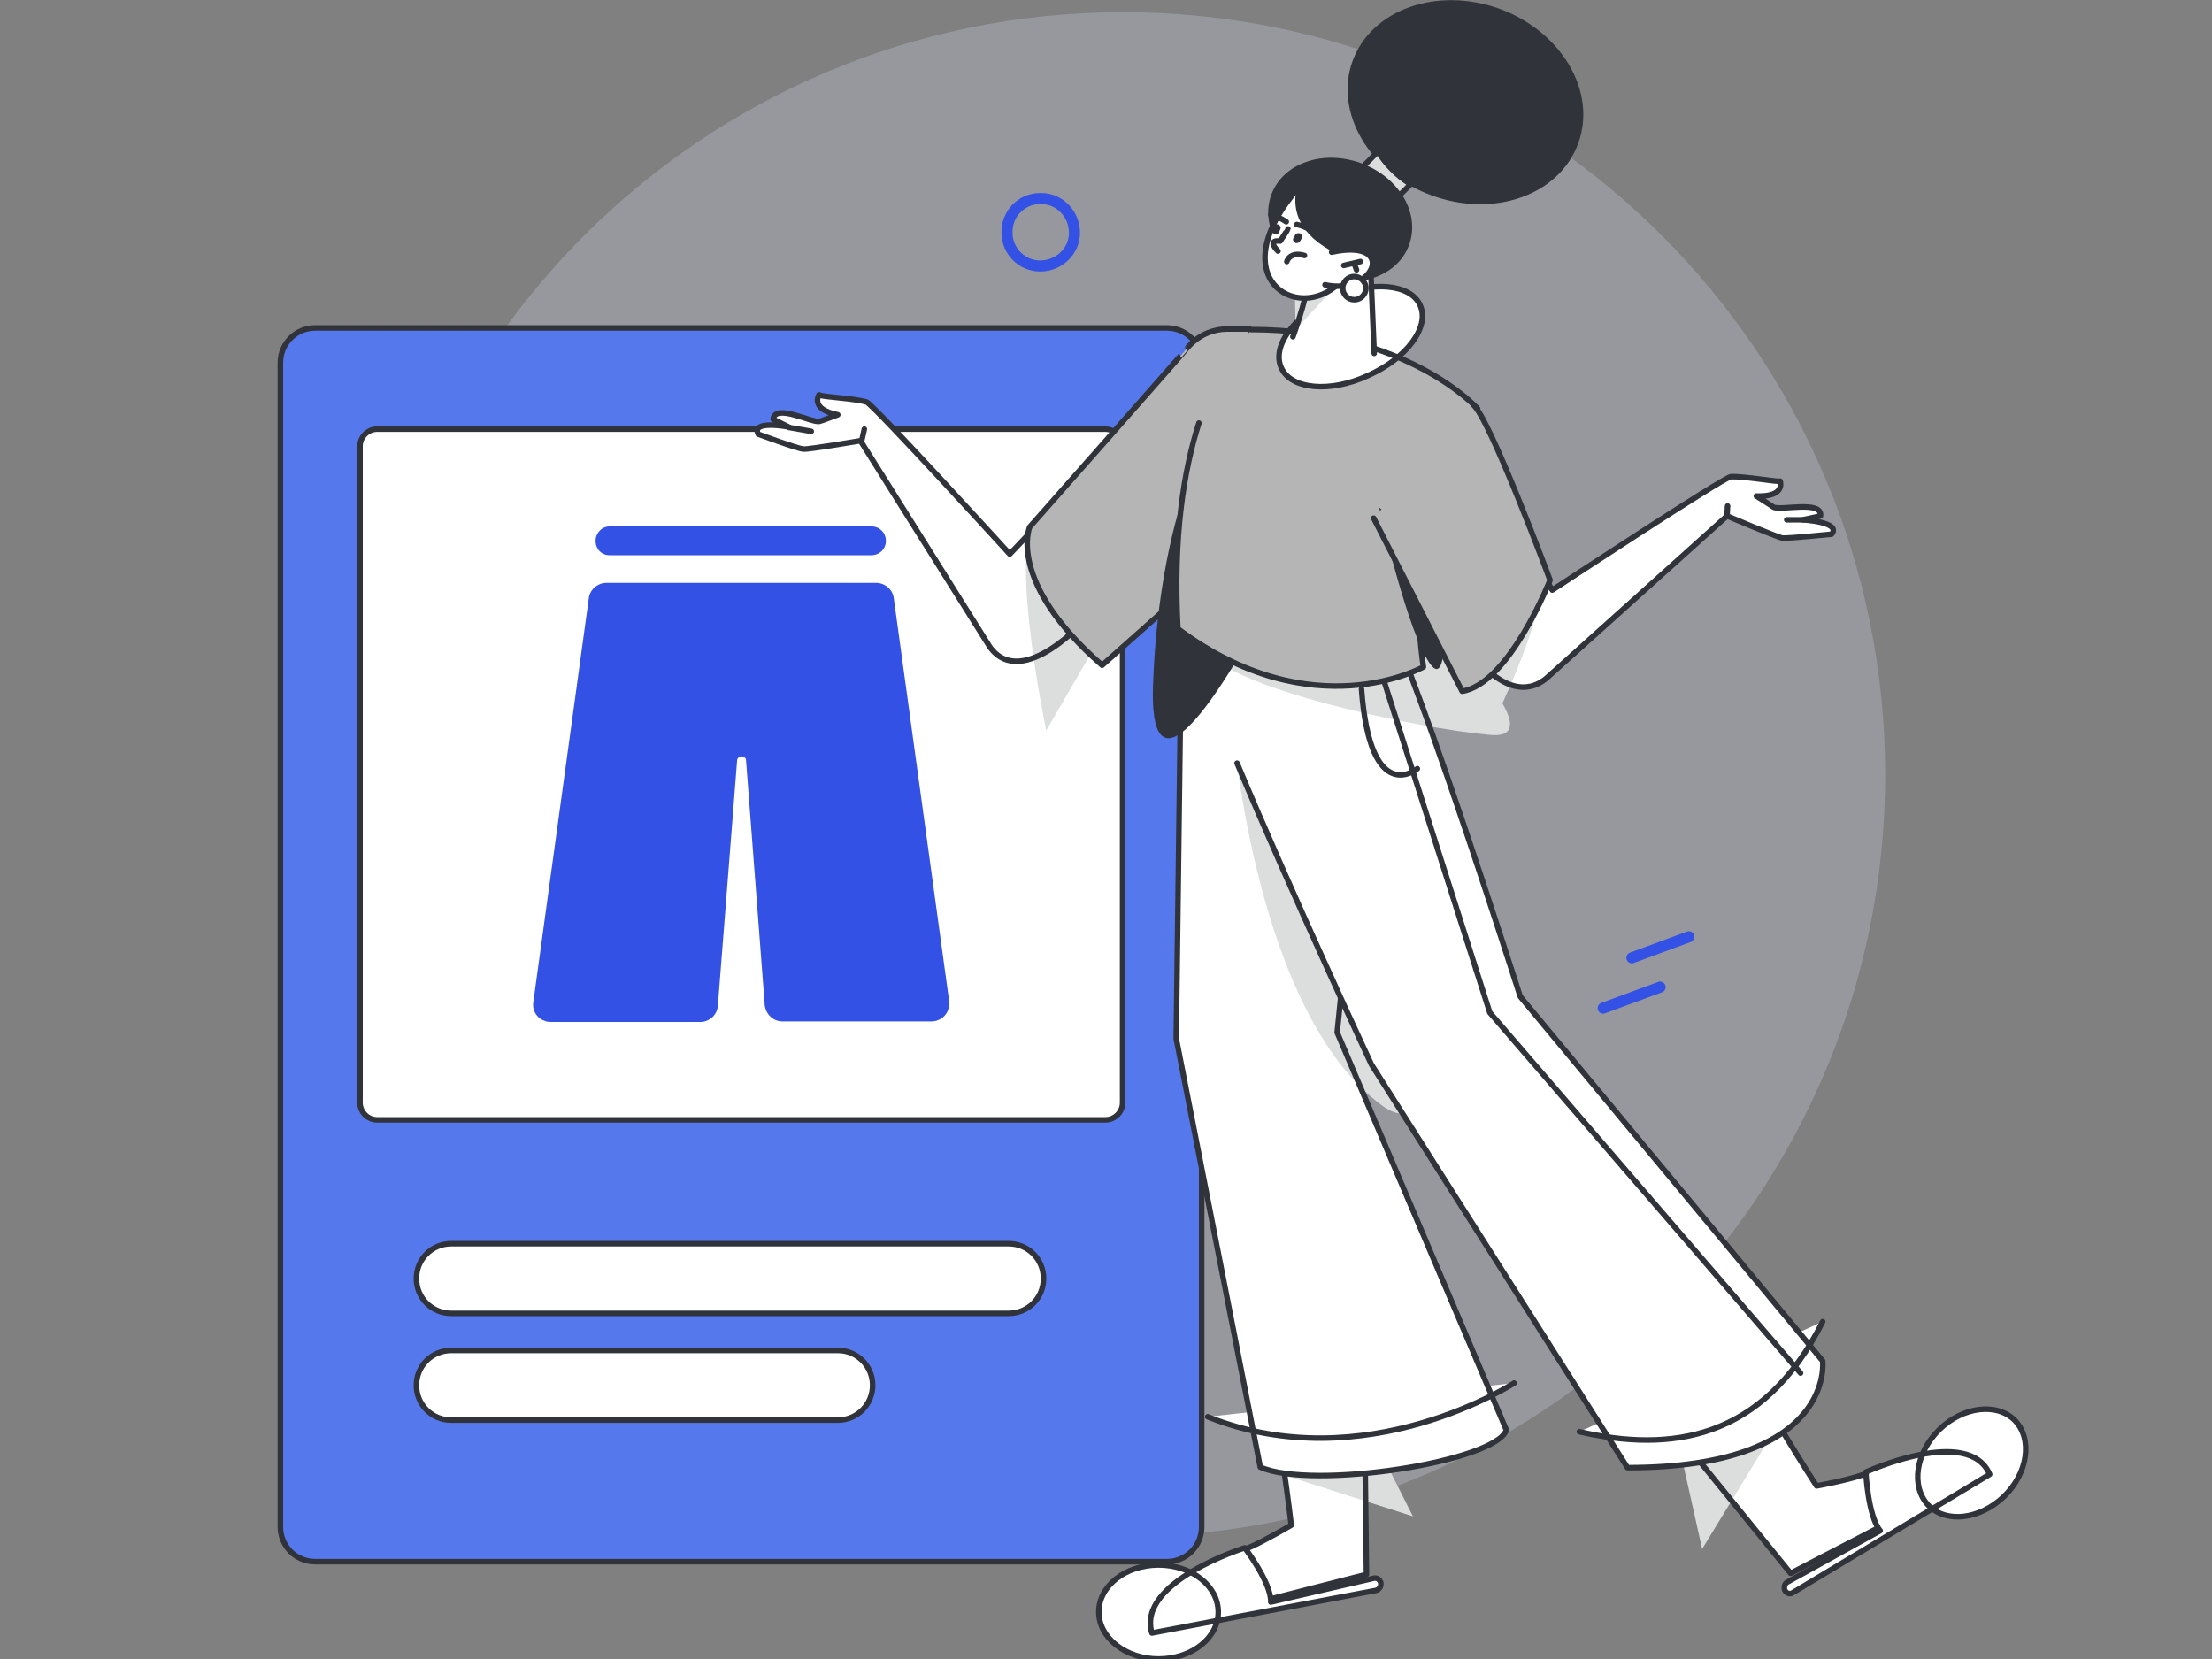 <?xml version="1.0" encoding="utf-8"?>
<!-- Generator: Adobe Illustrator 28.0.0, SVG Export Plug-In . SVG Version: 6.00 Build 0)  -->
<svg version="1.1" id="图层_1" xmlns="http://www.w3.org/2000/svg" xmlns:xlink="http://www.w3.org/1999/xlink" x="0px" y="0px"
	 viewBox="0 0 400 300" style="enable-background:new 0 0 400 300;" xml:space="preserve">
<rect x="0" y="0" width="400" height="300" fill="#808080" stroke="none"/>
<style type="text/css">
	.st0{opacity:0.27;fill:#D6DCED;enable-background:new    ;}
	.st1{fill:#5578EC;}
	.st2{fill:none;stroke:#31333A;stroke-linecap:round;stroke-linejoin:round;}
	.st3{fill:#FFFFFF;}
	.st4{fill:#FFFFFF;stroke:#31333A;stroke-linecap:round;stroke-linejoin:round;}
	.st5{fill:#3351E5;}
	.st6{fill:#31333A;}
	.st7{fill:#DCDDDD;stroke:#31333A;stroke-linecap:round;stroke-linejoin:round;}
	.st8{fill:#DCDDDD;}
	.st9{fill:#B5B5B6;}
	.st10{fill:none;stroke:#3351E5;stroke-width:2;stroke-linecap:round;stroke-linejoin:round;}
</style>
<path class="st0" d="M203.1,277.9c76.1,0,137.8-61.7,137.8-137.8S279.2,2.2,203.1,2.2S65.2,64,65.2,140.1S127,277.9,203.1,277.9
	L203.1,277.9z"/>
<path class="st1" d="M211,59.3H57c-3.5,0-6.3,2.8-6.3,6.3l0,0v210.5c0,3.5,2.8,6.3,6.3,6.3h0h154c3.5,0,6.3-2.8,6.3-6.3c0,0,0,0,0,0
	V65.6C217.3,62.1,214.5,59.3,211,59.3C211,59.3,211,59.3,211,59.3L211,59.3z"/>
<path class="st2" d="M211,59.3H57c-3.5,0-6.3,2.8-6.3,6.3l0,0v210.5c0,3.5,2.8,6.3,6.3,6.3h0h154c3.5,0,6.3-2.8,6.3-6.3c0,0,0,0,0,0
	V65.6C217.3,62.1,214.5,59.3,211,59.3C211,59.3,211,59.3,211,59.3L211,59.3z"/>
<path class="st3" d="M199.8,77.6H68.2c-1.7,0-3.1,1.4-3.1,3.1c0,0,0,0,0,0v118.7c0,1.7,1.4,3.1,3.1,3.1l0,0h131.7
	c1.7,0,3.1-1.4,3.1-3.1l0,0V80.7C203,79,201.6,77.6,199.8,77.6L199.8,77.6L199.8,77.6z"/>
<path class="st2" d="M199.8,77.6H68.2c-1.7,0-3.1,1.4-3.1,3.1c0,0,0,0,0,0v118.7c0,1.7,1.4,3.1,3.1,3.1l0,0h131.7
	c1.7,0,3.1-1.4,3.1-3.1l0,0V80.7C203,79,201.6,77.6,199.8,77.6L199.8,77.6L199.8,77.6z"/>
<path class="st4" d="M182.4,224.9H81.6c-3.5,0-6.3,2.8-6.3,6.3c0,3.5,2.8,6.3,6.3,6.3h100.8c3.5,0,6.3-2.8,6.3-6.3
	S185.9,224.9,182.4,224.9L182.4,224.9z M151.5,244.2H81.6c-3.5,0-6.3,2.8-6.3,6.3c0,3.5,2.8,6.3,6.3,6.3h69.9c3.5,0,6.3-2.8,6.3-6.3
	S155,244.2,151.5,244.2L151.5,244.2z"/>
<path class="st5" d="M171.7,181.5L161.6,108c-0.3-1.6-1.8-2.7-3.4-2.6h-48.3c-1.6-0.1-3.1,1-3.4,2.6l-10.1,73.5
	c-0.1,1.4,0.8,2.7,2.1,3.1c0.4,0.2,0.9,0.2,1.3,0.2h26.6c1.7,0.1,3.2-1.1,3.4-2.8l3.5-44.6c0.1-0.4,0.5-0.7,1-0.6
	c0.3,0.1,0.6,0.3,0.6,0.6l3.4,44.5c0.3,1.7,1.7,2.9,3.4,2.8h26.5c1.7,0.1,3.3-1.1,3.4-2.9C171.7,181.8,171.7,181.7,171.7,181.5
	L171.7,181.5z M110.2,100.4h47.4c1.4,0,2.6-1.1,2.6-2.6c0-1.4-1.1-2.6-2.6-2.6l0,0h-47.4c-1.4,0-2.5,1.2-2.5,2.6
	C107.7,99.3,108.8,100.4,110.2,100.4z"/>
<path class="st6" d="M285.4,25.9c3.4-9.3-3-20.2-14.2-24.3C259.9-2.5,248,1.7,244.6,11c-3.4,9.3,3,20.2,14.2,24.3
	C270.1,39.5,282,35.3,285.4,25.9L285.4,25.9z"/>
<path class="st7" d="M251.8,30.7c-1-1-1.9-2.1-2.6-3.3l-2.7,2.7c1.5,2.4,3.5,4.4,5.9,5.9l2.7-2.7C253.9,32.6,252.8,31.7,251.8,30.7z
	"/>
<path class="st3" d="M219.9,286.6l3.8-5.3c0,0-7.7,2.7,2.5-1.6c2.5-1.1,7.3-3.9,7.3-3.9s-2.3-19.8-4-22.7l17.2-1.2l0.4,32.8
	l-20.3,5.2L219.9,286.6L219.9,286.6z"/>
<path class="st8" d="M230.2,266.1l25.3,8.1L245,253.4l-17.1,11.9"/>
<path class="st2" d="M219.9,286.6l3.8-5.3c0,0-7.7,2.7,2.5-1.6c2.5-1.1,7.3-3.9,7.3-3.9s-2.3-19.8-4-22.7l17.2-1.2l0.4,32.8
	l-20.3,5.2L219.9,286.6L219.9,286.6z"/>
<path class="st3" d="M248.8,287.6l-40.5,7.7c-2.8-9.3,16.8-15.4,16.8-15.4s4.8,6.3,4.7,9.8l18.6-4.3c0.3-0.1,0.7,0,0.9,0.2
	c0.1,0.1,0.2,0.2,0.3,0.4c0.1,0.1,0.1,0.3,0.1,0.5C249.7,287,249.3,287.5,248.8,287.6L248.8,287.6z"/>
<path class="st4" d="M209.5,300c6,0,10.8-3.8,10.8-8.5c0-4.7-4.8-8.5-10.8-8.5c-6,0-10.8,3.8-10.8,8.5
	C198.7,296.2,203.6,300,209.5,300z"/>
<path class="st2" d="M248.8,287.6l-40.5,7.7c-2.8-9.3,16.8-15.4,16.8-15.4s4.8,6.3,4.7,9.8l18.6-4.3c0.3-0.1,0.7,0,0.9,0.2
	c0.1,0.1,0.2,0.2,0.3,0.4c0.1,0.1,0.1,0.3,0.1,0.5l0,0C249.7,287,249.3,287.5,248.8,287.6L248.8,287.6z"/>
<path class="st3" d="M345.6,267.9l-6.2-1.5c0,0,7.6-3.1-2.9,0.4c-2.6,0.9-8,1.9-8,1.9s-10.7-16.5-11.3-19.9l-13.8,10.6l20.4,25.1
	l18.7-9.7L345.6,267.9z"/>
<path class="st8" d="M321.9,257l-14.1,23.1l-5.1-22.8l20.5-2.4"/>
<path class="st2" d="M345.6,267.9l-6.2-1.5c0,0,7.6-3.1-2.9,0.4c-2.6,0.9-8,1.9-8,1.9s-10.7-16.5-11.3-19.9l-13.8,10.6l20.4,25.1
	l18.7-9.7L345.6,267.9z"/>
<path class="st3" d="M324.2,288l35.6-21.4c-3.8-8.9-22.4-0.4-22.4-0.4s0.4,8,2.6,10.6l-16.8,9.3c-0.3,0.2-0.5,0.4-0.5,0.8
	c-0.1,0.3,0,0.7,0.2,0.9C323.2,288.2,323.8,288.3,324.2,288L324.2,288z"/>
<path class="st4" d="M362.4,270.6c4.3-4.2,5.2-10.3,2-13.7c-3.2-3.3-9.4-2.6-13.7,1.6c-4.3,4.2-5.2,10.3-2,13.7
	C351.9,275.5,358,274.8,362.4,270.6z"/>
<path class="st2" d="M324.2,288l35.6-21.4c-3.8-8.9-22.4-0.4-22.4-0.4s0.4,8,2.6,10.6l-16.8,9.3c-0.3,0.2-0.5,0.4-0.5,0.8
	c-0.1,0.3,0,0.7,0.2,0.9l0,0C323.2,288.2,323.8,288.3,324.2,288L324.2,288L324.2,288z"/>
<path class="st3" d="M227.9,265.3c9.5,4.2,42.6-1,44.5-6.7l-30.6-71.9l7.8-76.6l-35.9,0.2l-1,77.5L227.9,265.3L227.9,265.3z"/>
<path class="st8" d="M258.8,170.8c0,0,4,38.5-8.9,29.1c-22.8-16.7-26.9-67.8-26.9-67.8"/>
<path class="st3" d="M218.4,256.2c28.4,11.4,55.4-6.1,55.4-6.1L218.4,256.2L218.4,256.2z"/>
<path class="st2" d="M218.4,256.2c28.4,11.4,55.4-6.1,55.4-6.1"/>
<path class="st2" d="M227.9,265.3c9.5,4.2,42.6-1,44.5-6.7l-30.6-71.9l7.8-76.6l-35.9,0.2l-1,77.5L227.9,265.3L227.9,265.3z"/>
<path class="st3" d="M223.7,138c9.7,23.2,24.3,54.5,24.3,54.5l46.3,72.9c37.7,0,35.3-19.3,35.3-19.3l-54.7-65.9
	c0,0-21.4-67.1-25.1-69.5c-3.7-2.4-33-2.7-34.6,3"/>
<path class="st8" d="M218.1,117.4c3.5,6.9,37.8,14.3,51.4,15.5c13.6,1.2-16.2-26.3-16.2-26.3"/>
<path class="st3" d="M285.6,258.9c16.2,3.7,33.1,1.8,44-19.9L285.6,258.9z"/>
<path class="st2" d="M285.6,258.9c16.2,3.7,33.1,1.8,44-19.9"/>
<path class="st2" d="M249.3,120.1l20.1,63l56.2,65.2"/>
<path class="st2" d="M246.2,124.6c1.6,21.5,10.1,14.4,10.1,14.4"/>
<path class="st2" d="M223.7,138c9.7,23.2,24.3,54.5,24.3,54.5l46.3,72.9c37.7,0,35.3-19.3,35.3-19.3l-54.7-65.9
	c0,0-21.4-67.1-25.1-69.5c-3.7-2.4-33-2.7-34.6,3"/>
<path class="st3" d="M194.7,87.4l-12.1,12.8c0,0-24.7-27.1-25.9-27.5c-2.3-0.7-8.1-0.9-8.6-1.3c0,0-1.7,2.6,3.4,3.6
	c0,0-3.2,1.2-3.3,1.2c-1.4,0.3-8-3.3-8.4-0.4l2.8,1.4c0,0-6.8-1.3-5.5,1.3c0,0,7.3,2.7,8.2,2.7c0.9,0.1,10.3-1.5,10.3-1.5l23.4,37.3
	c5.9,8.1,17.7-5.4,17.7-5.4L194.7,87.4L194.7,87.4z"/>
<path class="st8" d="M187.2,94.2c-4.7,6.1,2,37.9,2,37.9l9.5-16.4l-3.4-8.1"/>
<path class="st2" d="M194.7,87.4l-12.1,12.8c0,0-24.7-27.1-25.9-27.5c-2.3-0.7-8.1-0.9-8.6-1.3c0,0-1.7,2.6,3.4,3.6
	c0,0-3.2,1.2-3.3,1.2c-1.4,0.3-8-3.3-8.4-0.4l2.8,1.4c0,0-6.8-1.3-5.5,1.3c0,0,7.3,2.7,8.2,2.7c0.9,0.1,10.3-1.5,10.3-1.5l23.4,37.3
	c5.9,8.1,17.7-5.4,17.7-5.4L194.7,87.4L194.7,87.4z"/>
<path class="st9" d="M186.2,95.3c0,0-4.2,9.9,13.1,25l41.2-36.6l-14.5-24.2h-4c-2.8,0-5.4,1.2-7.2,3.3
	C214.9,62.8,186.2,95.3,186.2,95.3z"/>
<path class="st6" d="M217.3,81.2c0,0-7.8,14.2-8.8,42.8c-0.9,28.6,21.7-16.5,21.7-16.5"/>
<path class="st2" d="M186.2,95.3c0,0-4.2,9.9,13.1,25l41.2-36.6l-14.5-24.2h-4c-2.8,0-5.4,1.2-7.2,3.3
	C214.9,62.8,186.2,95.3,186.2,95.3z"/>
<path class="st9" d="M216.8,76.5c-2.7,8.4-4.7,20.5-3.8,37.2c24.4,18.2,44.4,6.9,44.4,6.9s-5.5-33.8,9.8-46.7c0,0-12.7-14.3-41-14.3
	"/>
<path class="st4" d="M247.4,67.9c7-3.1,11.2-8.8,9.4-12.7c-1.7-3.9-8.8-4.5-15.7-1.4c-7,3.1-11.2,8.8-9.4,12.7
	C233.4,70.4,240.5,71.1,247.4,67.9z"/>
<path class="st6" d="M249.4,91.8c0,0,5.3,23.4,9.4,28.5c4.1,5.1,1.9-19.9,1.9-19.9"/>
<path class="st2" d="M216.8,76.5c-2.7,8.4-4.7,20.5-3.8,37.2c24.4,18.2,44.4,6.9,44.4,6.9s-5.5-33.8,9.8-46.7c0,0-12.7-14.3-41-14.3
	"/>
<path class="st3" d="M248.5,63.9l-0.8-19.2l-11.6,2.5c1.5,2.9-1,10-2.3,13.7"/>
<path class="st8" d="M241.5,51.8l-7.2,7.8l-0.2-8.6l3.4-0.6"/>
<path class="st2" d="M248.5,63.9l-0.8-19.2l-11.6,2.5c1.5,2.9-1,10-2.3,13.7"/>
<path class="st6" d="M254.8,44.3c2.1-5.7-1.8-12.3-8.7-14.8c-6.9-2.5-14.1,0-16.2,5.7c-2.1,5.7,1.8,12.3,8.7,14.8
	C245.5,52.5,252.8,49.9,254.8,44.3z"/>
<path class="st4" d="M236.3,32.3c-16,16.8-2.8,26,5.2,19.5l4.5-9.1L236.3,32.3L236.3,32.3z"/>
<path class="st6" d="M241.5,31.1l-4.9-1.8c0,0-8.9,11.6,7.8,17.7l4.6-4.9L241.5,31.1L241.5,31.1z"/>
<path class="st3" d="M240.8,45.6c11.9-2.6,7.9,7.9-1.2,5.9C239.7,51.6,240.8,45.6,240.8,45.6z"/>
<path class="st2" d="M240.8,45.6c11.9-2.6,7.9,7.9-1.2,5.9"/>
<path class="st4" d="M244.9,54.2c1.2,0,2.1-1,2.1-2.1s-1-2.1-2.1-2.1l0,0c-1.2,0-2.1,1-2.1,2.1S243.7,54.2,244.9,54.2z"/>
<path class="st3" d="M232.9,41.4c0,0.1-1.4,2.2-1.4,2.2c-2.6-0.3-0.4,1.8-0.4,1.8"/>
<path class="st2" d="M232.9,41.4c0,0.1-1.4,2.2-1.4,2.2c-2.6-0.3-0.4,1.8-0.4,1.8"/>
<path class="st6" d="M230.4,42.3c-0.3-0.2-0.5-0.5-0.3-0.9l0.2-0.5c0.1-0.2,0.2-0.3,0.4-0.3c0.2-0.1,0.3,0,0.5,0
	c0.3,0.2,0.5,0.5,0.3,0.9l-0.2,0.5c-0.1,0.2-0.2,0.3-0.4,0.3C230.7,42.4,230.5,42.4,230.4,42.3z"/>
<path class="st3" d="M229.8,38.8c1,0.3,1.9,0.7,2.8,1.3L229.8,38.8z"/>
<path class="st2" d="M229.8,38.8c1,0.3,1.9,0.7,2.8,1.3"/>
<path class="st6" d="M234.2,43.9c-0.3-0.2-0.5-0.5-0.3-0.9l0.3-0.5c0.1-0.2,0.2-0.3,0.4-0.3c0.2-0.1,0.3,0,0.5,0
	c0.3,0.2,0.5,0.5,0.3,0.9l-0.3,0.5c-0.1,0.2-0.2,0.3-0.4,0.3C234.5,44,234.3,44,234.2,43.9z"/>
<path class="st3" d="M234.5,40.6c1,0.2,2,0.6,2.8,1.3L234.5,40.6z"/>
<path class="st2" d="M234.5,40.6c1,0.2,2,0.6,2.8,1.3 M246,47.3l-3,0.7 M245.3,48.8l-0.4-1.1"/>
<path class="st3" d="M271.3,91.3l9.4,15.4c0,0,31-20.4,32.3-20.5c2.5-0.1,8.4,1,8.9,0.8c0,0,1.1,2.9-4.3,2.7c0,0,3,1.9,3.1,2
	c1.3,0.7,8.9-1.3,8.5,1.6L326,94c0,0,7.1,0.4,5.2,2.6c0,0-7.9,0.8-8.9,0.7c-1-0.2-10-4-10-4l-32.6,29.3c-7.8,6.5-16.1-8.2-16.1-8.2
	L271.3,91.3z"/>
<path class="st8" d="M279.1,103.5c-0.1,9.1-8.7,26.4-8.7,26.4l-5.1-11.7"/>
<path class="st2" d="M271.3,91.3l9.4,15.4c0,0,31-20.4,32.3-20.5c2.5-0.1,8.4,1,8.9,0.8c0,0,1.1,2.9-4.3,2.7c0,0,3,1.9,3.1,2
	c1.3,0.7,8.9-1.3,8.5,1.6L326,94c0,0,7.1,0.4,5.2,2.6c0,0-7.9,0.8-8.9,0.7c-1-0.2-10-4-10-4l-32.6,29.3c-7.8,6.5-16.1-8.2-16.1-8.2
	L271.3,91.3z"/>
<path class="st9" d="M266.4,73.2c2.9,2.2,13.9,31.7,13.9,31.7s-7.4,18.8-15.9,20.1l-16-31.3"/>
<path class="st2" d="M266.4,73.2c2.9,2.2,13.9,31.7,13.9,31.7s-7.4,18.8-15.9,20.1l-16-31.3 M156.3,77.6l-0.5,2.2 M146.7,78l-4-0.7
	 M323.1,94l3,0 M312.4,91.5l-0.1,1.8"/>
<path class="st3" d="M232.7,47.3c0,0,0.5-1.9,3.2-1.1L232.7,47.3z"/>
<path class="st2" d="M232.7,47.3c0,0,0.5-1.9,3.2-1.1"/>
<path class="st10" d="M188.1,48.1c3.4,0,6.2-2.7,6.2-6c0-3.4-2.7-6.2-6-6.2c-0.1,0-0.1,0-0.2,0c-3.4,0-6.1,2.8-6,6.2
	C182.1,45.4,184.8,48.1,188.1,48.1z M295.1,173.2l10.3-3.8 M289.9,182.3l10.3-3.8"/>
</svg>
